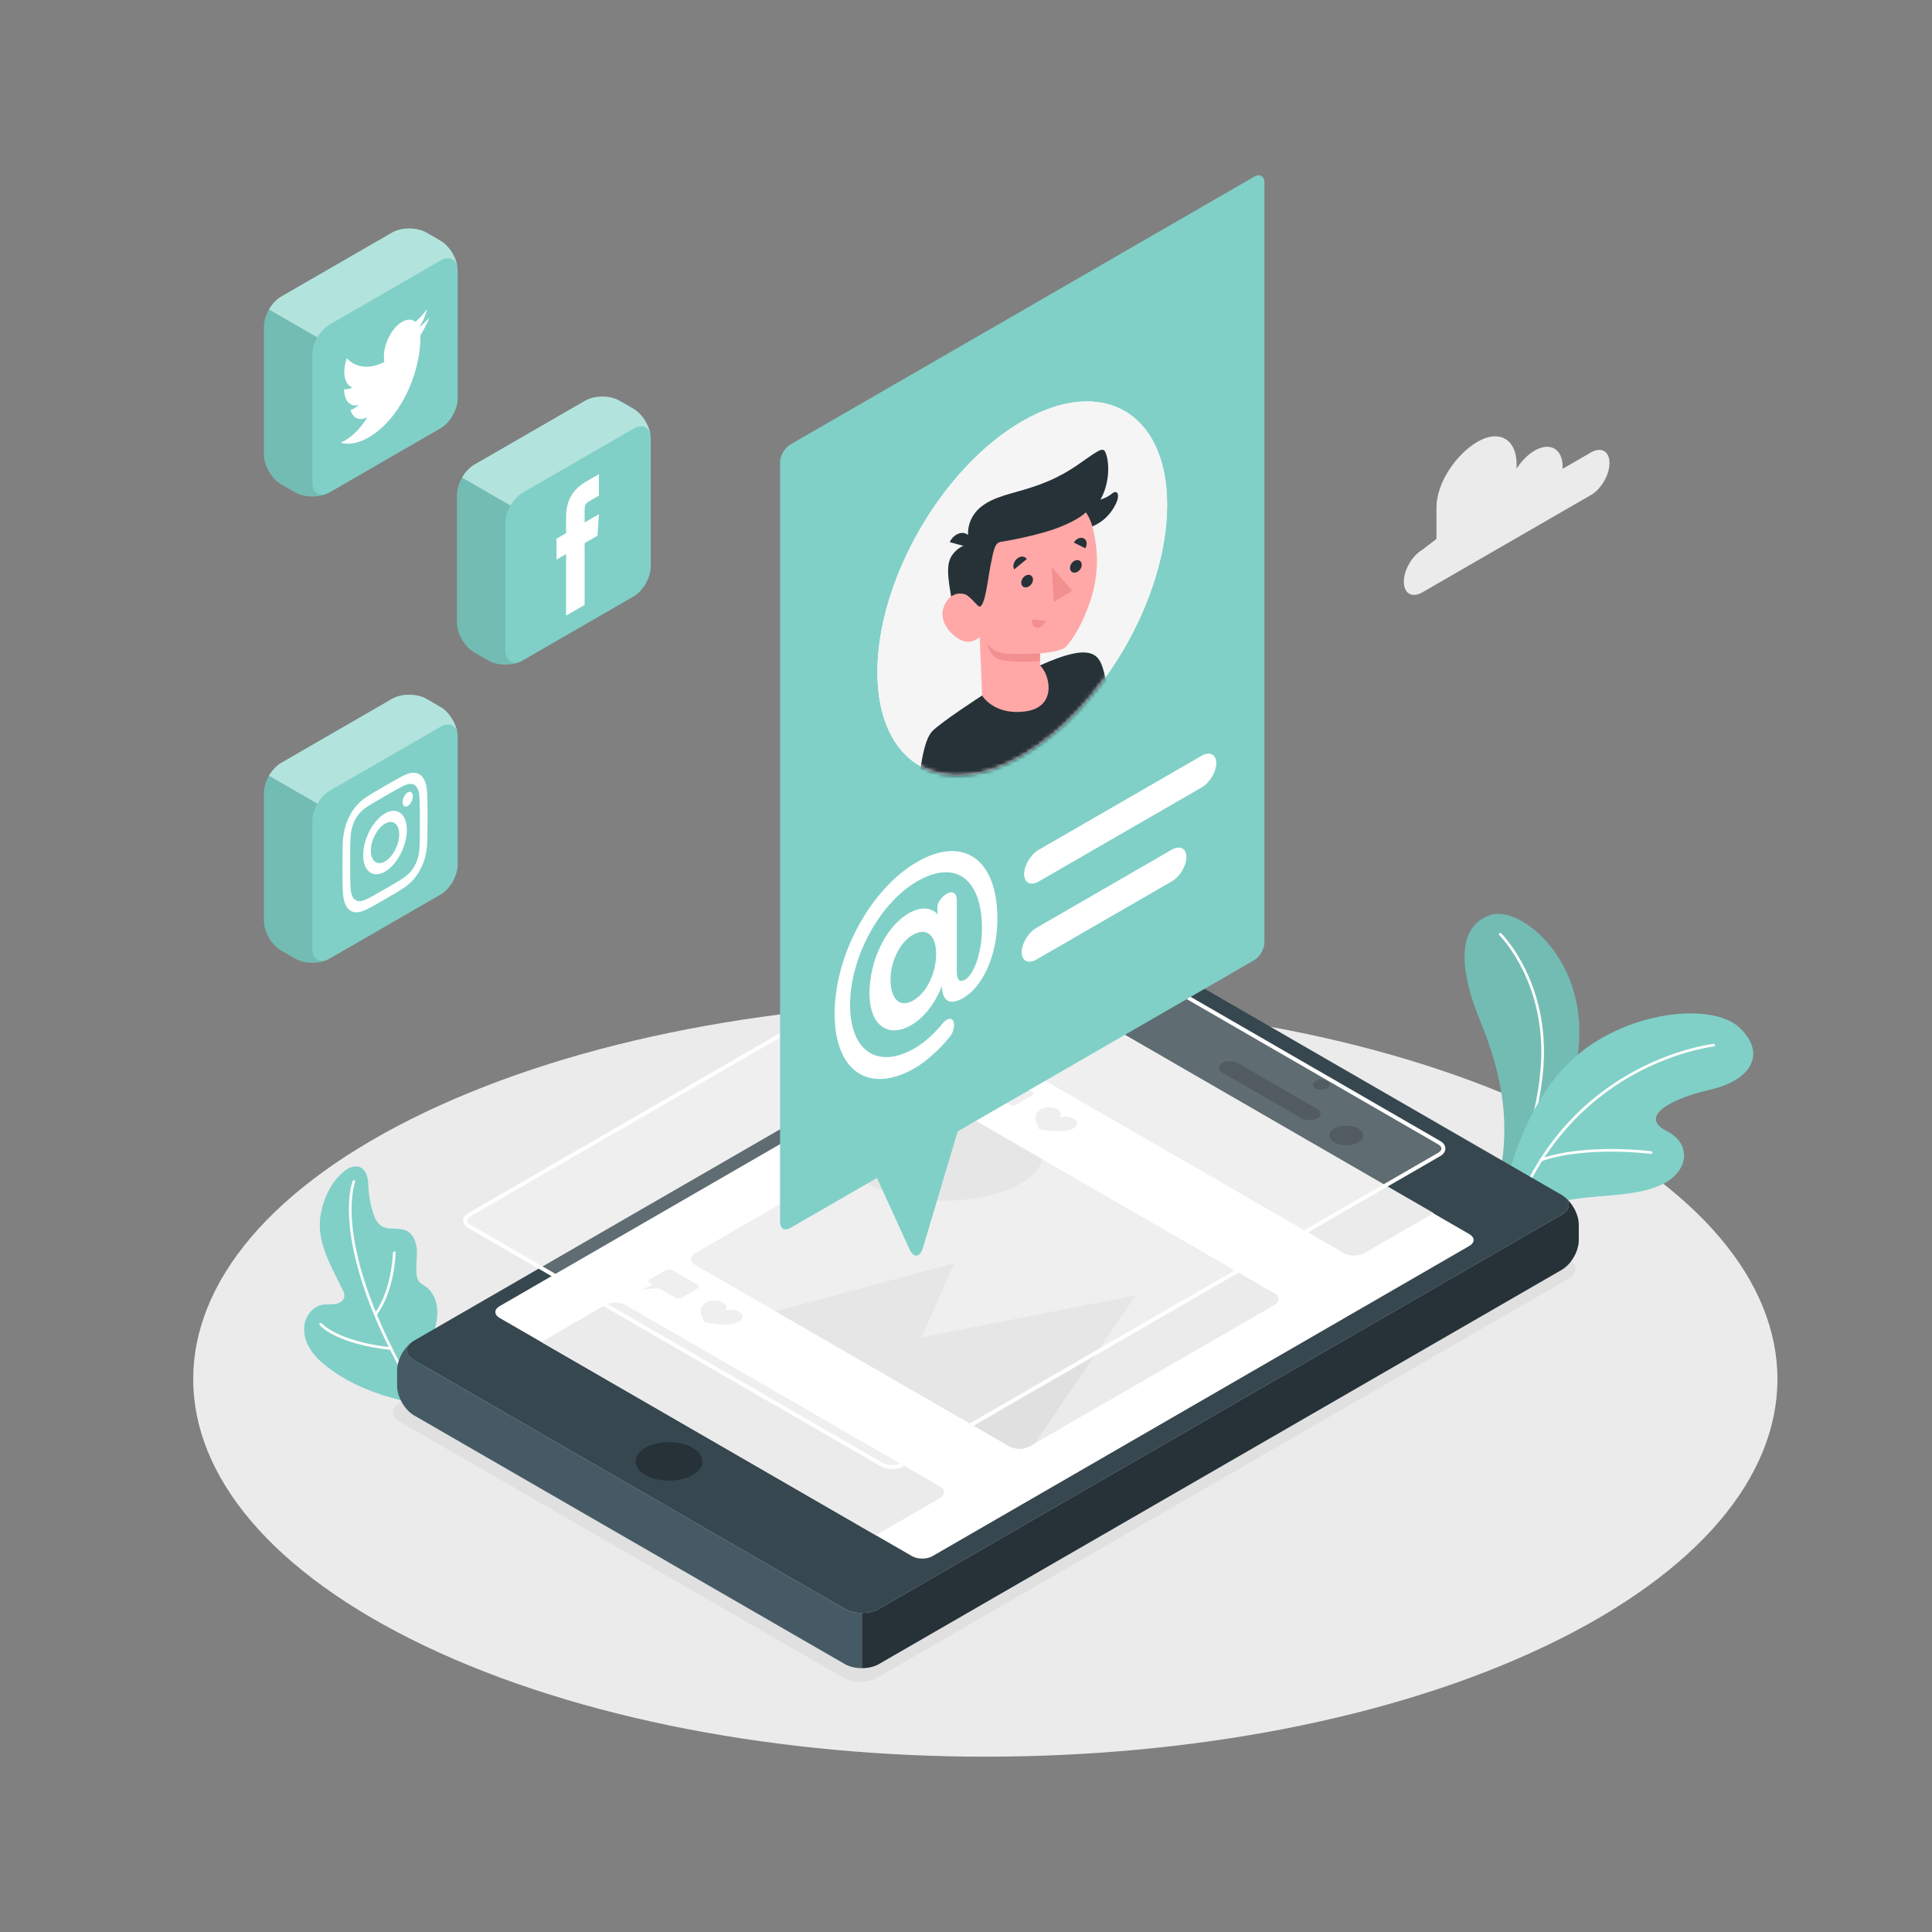 <svg width="500" height="500" viewBox="0 0 500 500" fill="none" xmlns="http://www.w3.org/2000/svg">
<rect x="0" y="0" width="500" height="500" fill="#808080" stroke="none"/>
<path d="M110.044 426.008C190.102 464.165 319.901 464.165 399.958 426.008C480.015 387.852 480.015 325.987 399.957 287.83C319.9 249.673 190.101 249.673 110.043 287.83C29.985 325.986 29.986 387.851 110.044 426.008Z" fill="#EBEBEB"/>
<path d="M368.08 142.3L371.755 139.47V131.374C371.755 124.956 376.873 117.507 382.432 114.298C387.989 111.089 392.495 113.69 392.495 120.108V121.284C393.756 119.325 395.384 117.639 397.164 116.611C401.164 114.302 404.406 116.174 404.406 120.792V121.327L411.766 117.077C414.4 115.557 416.535 116.789 416.535 119.83C416.535 122.871 414.4 126.569 411.766 128.09L368.079 153.313C365.445 154.834 363.31 153.601 363.31 150.56C363.311 147.518 365.446 143.82 368.08 142.3Z" fill="#EBEBEB"/>
<path d="M104.087 362.443C103.572 362.347 103.017 362.187 102.398 362.025C100.311 361.477 98.249 360.835 96.232 360.07C92.217 358.55 88.367 356.551 84.943 353.949C83.095 352.545 81.352 350.941 80.159 348.951C78.966 346.962 78.366 344.537 78.909 342.28C79.452 340.025 81.279 338.026 83.568 337.651C84.642 337.475 85.75 337.646 86.823 337.464C87.895 337.282 89.018 336.573 89.127 335.49C89.187 334.882 88.917 334.297 88.649 333.748C86.869 330.111 84.891 326.543 83.679 322.679C82.533 319.028 82.443 315.864 83.474 312.158C84.415 308.776 86.172 305.59 88.858 303.285C90.054 302.258 91.723 301.434 93.169 302.064C94.114 302.476 94.725 303.433 95.006 304.426C95.286 305.418 95.289 306.463 95.351 307.492C95.485 309.703 95.906 311.896 96.599 314C97.019 315.274 97.603 316.595 98.74 317.305C100.6 318.469 103.159 317.558 105.145 318.494C106.995 319.368 107.797 321.599 107.894 323.643C107.989 325.686 107.566 327.74 107.801 329.772C107.874 330.405 108.02 331.052 108.393 331.568C108.865 332.223 109.633 332.583 110.284 333.058C112.213 334.466 113.125 336.95 113.181 339.337C113.237 341.725 112.552 344.062 111.831 346.338C110.814 349.551 110.349 352.633 109.846 355.921C109.575 357.692 108.62 359.977 107.4 361.328C106.289 362.556 105.295 362.671 104.087 362.443Z" fill="#80D0C7"/>
<path d="M107.413 360.778C107.295 360.778 107.181 360.718 107.116 360.609C95.453 340.928 91.755 327.065 90.706 318.901C89.563 310.002 91.183 305.828 91.253 305.655C91.324 305.478 91.524 305.393 91.701 305.464C91.877 305.535 91.963 305.735 91.892 305.912C91.866 305.978 90.265 310.172 91.4 318.897C92.452 326.985 96.135 340.727 107.709 360.258C107.806 360.422 107.752 360.633 107.588 360.73C107.534 360.763 107.473 360.778 107.413 360.778Z" fill="white"/>
<path d="M101.174 349.366C101.161 349.366 101.149 349.365 101.136 349.364C86.92 347.797 82.896 343.128 82.732 342.931C82.611 342.785 82.631 342.568 82.777 342.446C82.923 342.325 83.14 342.345 83.261 342.49C83.3 342.537 87.322 347.149 101.211 348.68C101.4 348.701 101.536 348.871 101.516 349.06C101.496 349.235 101.347 349.366 101.174 349.366Z" fill="white"/>
<path d="M97.162 340.509C97.089 340.509 97.016 340.486 96.954 340.439C96.803 340.324 96.773 340.108 96.889 339.957C101.401 334.031 101.694 324.309 101.696 324.212C101.701 324.022 101.85 323.872 102.049 323.876C102.239 323.881 102.389 324.039 102.384 324.229C102.374 324.636 102.082 334.273 97.436 340.374C97.368 340.462 97.266 340.509 97.162 340.509Z" fill="white"/>
<path d="M388.599 301.661C389.976 292.361 389.995 281.012 383.165 264.433C376.335 247.854 378.462 239.158 385.783 236.794C393.103 234.431 409.322 247.012 408.717 268.176C408.134 288.616 394.319 305.498 394.319 305.498L388.599 301.661Z" fill="#80D0C7"/>
<path opacity="0.1" d="M388.599 301.661C389.976 292.361 389.995 281.012 383.165 264.433C376.335 247.854 378.462 239.158 385.783 236.794C393.103 234.431 409.322 247.012 408.717 268.176C408.134 288.616 394.319 305.498 394.319 305.498L388.599 301.661Z" fill="black"/>
<path d="M392.173 304.402C392.127 304.402 392.081 304.393 392.036 304.374C391.861 304.298 391.781 304.096 391.857 303.921C391.933 303.746 399.405 286.285 398.861 270.42C398.235 252.167 388.129 242.129 388.027 242.029C387.891 241.896 387.888 241.678 388.02 241.542C388.153 241.405 388.371 241.403 388.507 241.535C388.611 241.636 398.914 251.852 399.55 270.396C400.099 286.418 392.566 304.018 392.49 304.194C392.434 304.324 392.307 304.402 392.173 304.402Z" fill="white"/>
<path d="M389.006 309.914C389.006 309.914 392.866 287.425 406.567 274.506C420.268 261.588 443.112 259.131 450.265 266.034C457.419 272.937 452.84 279.642 442.753 281.966C431.345 284.595 424.356 289.203 431.345 292.715C437.844 295.981 437.111 303.044 430.34 306.439C419.54 311.855 400.043 306.699 395.292 317.354L389.006 309.914Z" fill="#80D0C7"/>
<path d="M391.905 314.67C391.866 314.67 391.825 314.663 391.786 314.649C391.608 314.583 391.516 314.385 391.582 314.207C394.942 305.082 399.759 297.087 405.898 290.445C410.811 285.13 416.575 280.666 423.032 277.175C434.028 271.231 443.36 270.161 443.453 270.151C443.639 270.132 443.812 270.267 443.832 270.456C443.853 270.645 443.716 270.815 443.527 270.835C443.435 270.845 434.214 271.905 423.333 277.794C413.3 283.223 399.76 293.989 392.227 314.444C392.176 314.584 392.045 314.67 391.905 314.67Z" fill="white"/>
<path d="M398.847 300.532C398.705 300.532 398.571 300.443 398.522 300.301C398.459 300.121 398.554 299.925 398.733 299.862C410.421 295.776 427.184 297.917 427.351 297.939C427.54 297.964 427.672 298.137 427.648 298.325C427.623 298.514 427.45 298.646 427.262 298.622C427.095 298.6 410.491 296.481 398.961 300.512C398.923 300.526 398.885 300.532 398.847 300.532Z" fill="white"/>
<path d="M118.446 70.004C118.446 67.163 116.452 63.709 113.992 62.289L110.365 60.195C107.905 58.774 103.916 58.774 101.456 60.195L72.757 76.765C71.481 77.502 70.333 78.788 69.521 80.25C68.866 81.43 68.428 82.724 68.326 83.941C68.311 84.123 68.303 84.303 68.303 84.48V117.619C68.303 120.46 70.298 123.914 72.757 125.334L76.384 127.428C76.531 127.513 76.683 127.592 76.84 127.666C76.896 127.693 76.956 127.716 77.014 127.742C77.115 127.787 77.216 127.832 77.321 127.872C77.398 127.902 77.477 127.929 77.556 127.956C77.644 127.987 77.731 128.018 77.821 128.046C77.915 128.076 78.011 128.103 78.107 128.129C78.181 128.149 78.255 128.17 78.33 128.189C78.444 128.217 78.558 128.243 78.674 128.268C78.729 128.279 78.784 128.291 78.84 128.301C78.978 128.328 79.116 128.351 79.256 128.372C79.282 128.376 79.308 128.379 79.334 128.383C81.403 128.676 83.678 128.36 85.294 127.427L113.993 110.857C116.453 109.437 118.448 105.983 118.448 103.142L118.446 70.004Z" fill="#80D0C7"/>
<path opacity="0.4" d="M82.142 87.327C81.638 88.199 81.255 89.141 81.038 90.072C81.602 87.653 83.294 85.156 85.292 84.002L113.991 67.432C116.451 66.012 118.445 67.163 118.445 70.004C118.445 67.163 116.451 63.709 113.991 62.289L110.364 60.195C107.904 58.774 103.915 58.774 101.455 60.195L72.756 76.765C71.48 77.502 70.332 78.788 69.52 80.25C69.55 80.197 69.576 80.143 69.607 80.09L82.142 87.327Z" fill="white"/>
<path opacity="0.1" d="M84.369 127.85C84.297 127.874 84.228 127.89 84.157 127.909C84.15 127.911 84.142 127.913 84.135 127.915C84.016 127.947 83.899 127.972 83.784 127.991C83.775 127.993 83.765 127.994 83.756 127.995C83.642 128.012 83.53 128.024 83.421 128.028C83.413 128.028 83.405 128.028 83.397 128.029C83.286 128.033 83.177 128.031 83.071 128.021H83.068C82.639 127.982 82.255 127.837 81.932 127.594C81.92 127.585 81.907 127.577 81.894 127.568C81.837 127.523 81.784 127.472 81.731 127.421C81.702 127.393 81.671 127.366 81.643 127.336C81.599 127.289 81.558 127.237 81.517 127.185C81.485 127.144 81.453 127.103 81.422 127.06C81.387 127.009 81.354 126.956 81.322 126.902C81.291 126.85 81.261 126.796 81.233 126.74C81.206 126.686 81.18 126.631 81.155 126.574C81.127 126.51 81.102 126.444 81.078 126.376C81.058 126.319 81.038 126.263 81.02 126.204C80.997 126.127 80.978 126.047 80.959 125.966C80.946 125.909 80.931 125.853 80.92 125.793C80.902 125.698 80.89 125.598 80.878 125.498C80.872 125.446 80.863 125.396 80.858 125.343C80.844 125.186 80.836 125.025 80.836 124.856V91.717C80.836 91.368 80.867 91.01 80.924 90.647C80.925 90.641 80.925 90.635 80.926 90.628C80.947 90.495 80.977 90.361 81.005 90.227C81.016 90.175 81.024 90.124 81.036 90.072C81.253 89.141 81.637 88.2 82.14 87.327L69.604 80.089C69.574 80.142 69.547 80.196 69.517 80.249C68.862 81.429 68.424 82.723 68.322 83.94C68.307 84.122 68.299 84.302 68.299 84.479V117.618C68.299 120.459 70.294 123.913 72.753 125.333L76.38 127.427C76.527 127.512 76.679 127.591 76.836 127.665C76.892 127.692 76.952 127.715 77.01 127.741C77.111 127.786 77.213 127.831 77.317 127.871C77.394 127.901 77.473 127.928 77.552 127.955C77.64 127.986 77.727 128.017 77.817 128.045C77.911 128.075 78.007 128.102 78.103 128.128C78.177 128.149 78.251 128.169 78.326 128.188C78.44 128.216 78.554 128.242 78.67 128.267C78.725 128.279 78.78 128.29 78.836 128.3C78.974 128.326 79.112 128.351 79.252 128.371C79.278 128.375 79.304 128.378 79.33 128.382C81.033 128.622 82.869 128.44 84.369 127.85Z" fill="black"/>
<path d="M105.911 100.391C107.917 95.764 108.924 90.826 108.785 86.771C109.707 85.353 110.506 83.784 111.139 82.156C110.293 83.145 109.383 84.009 108.43 84.711C109.403 83.372 110.151 81.707 110.504 80.033C109.592 81.281 108.583 82.387 107.509 83.29C106.648 82.565 105.422 82.509 104.065 83.292C101.02 85.05 98.783 90.131 99.47 93.668C95.549 95.67 92.073 95.172 89.747 92.709C88.511 96.25 89.106 99.606 91.207 100.264C90.434 100.678 89.705 100.815 89.069 100.711C89.018 103.655 90.585 105.476 92.853 104.774C92.189 105.398 91.462 105.872 90.724 106.11C91.323 108.264 93.065 109.076 95.13 107.935C93.147 111.153 90.648 113.521 88.146 114.572C90.234 115.151 92.713 114.761 95.377 113.223C100.041 110.53 103.625 105.663 105.911 100.391Z" fill="white"/>
<path d="M118.446 190.672C118.446 187.832 116.452 184.377 113.992 182.957L110.365 180.863C107.905 179.443 103.916 179.443 101.456 180.863L72.757 197.433C71.481 198.17 70.333 199.456 69.521 200.918C68.866 202.098 68.428 203.392 68.326 204.609C68.311 204.791 68.303 204.971 68.303 205.148V238.287C68.303 241.128 70.298 244.582 72.757 246.002L76.384 248.096C76.531 248.181 76.683 248.259 76.84 248.334C76.896 248.361 76.956 248.384 77.014 248.41C77.115 248.455 77.216 248.5 77.321 248.54C77.398 248.57 77.477 248.597 77.556 248.624C77.644 248.655 77.731 248.686 77.821 248.714C77.915 248.744 78.011 248.77 78.107 248.797C78.181 248.818 78.255 248.838 78.33 248.857C78.444 248.885 78.558 248.911 78.674 248.935C78.729 248.947 78.784 248.958 78.84 248.969C78.978 248.996 79.116 249.019 79.256 249.04C79.282 249.044 79.308 249.047 79.334 249.051C81.403 249.344 83.678 249.028 85.294 248.095L113.993 231.525C116.453 230.105 118.448 226.651 118.448 223.81L118.446 190.672Z" fill="#80D0C7"/>
<path opacity="0.4" d="M82.142 207.995C81.638 208.867 81.255 209.809 81.038 210.74C81.602 208.321 83.294 205.824 85.292 204.67L113.991 188.1C116.451 186.679 118.445 187.831 118.445 190.672C118.445 187.832 116.451 184.377 113.991 182.957L110.364 180.863C107.904 179.443 103.915 179.443 101.455 180.863L72.756 197.433C71.48 198.17 70.332 199.456 69.52 200.918C69.55 200.865 69.576 200.811 69.607 200.758L82.142 207.995Z" fill="white"/>
<path opacity="0.1" d="M84.369 248.518C84.297 248.542 84.228 248.558 84.157 248.577C84.15 248.579 84.142 248.581 84.135 248.583C84.016 248.615 83.899 248.64 83.784 248.659C83.775 248.66 83.765 248.662 83.756 248.663C83.642 248.68 83.53 248.692 83.421 248.696C83.413 248.696 83.405 248.696 83.397 248.697C83.286 248.701 83.177 248.699 83.071 248.689H83.068C82.639 248.65 82.255 248.505 81.932 248.262C81.92 248.253 81.907 248.245 81.894 248.236C81.837 248.191 81.784 248.14 81.731 248.089C81.702 248.061 81.671 248.034 81.643 248.004C81.599 247.957 81.558 247.905 81.517 247.853C81.485 247.812 81.453 247.771 81.422 247.728C81.387 247.677 81.354 247.624 81.322 247.57C81.291 247.518 81.261 247.464 81.233 247.408C81.206 247.354 81.18 247.299 81.155 247.242C81.127 247.178 81.102 247.112 81.078 247.044C81.058 246.988 81.038 246.931 81.02 246.872C80.997 246.795 80.978 246.715 80.959 246.634C80.946 246.577 80.931 246.521 80.92 246.462C80.902 246.367 80.89 246.267 80.878 246.167C80.872 246.115 80.863 246.065 80.858 246.012C80.844 245.856 80.836 245.694 80.836 245.525V212.386C80.836 212.037 80.867 211.679 80.924 211.316C80.925 211.31 80.925 211.304 80.926 211.297C80.947 211.164 80.977 211.03 81.005 210.896C81.016 210.844 81.024 210.793 81.036 210.741C81.253 209.81 81.637 208.868 82.14 207.996L69.604 200.758C69.574 200.811 69.547 200.865 69.517 200.918C68.862 202.098 68.424 203.392 68.322 204.609C68.307 204.791 68.299 204.971 68.299 205.148V238.287C68.299 241.128 70.294 244.582 72.753 246.002L76.38 248.096C76.527 248.181 76.679 248.259 76.836 248.334C76.892 248.361 76.952 248.384 77.01 248.41C77.111 248.455 77.213 248.5 77.317 248.54C77.394 248.57 77.473 248.597 77.552 248.624C77.64 248.655 77.727 248.686 77.817 248.714C77.911 248.744 78.007 248.771 78.103 248.797C78.177 248.818 78.251 248.838 78.326 248.857C78.44 248.885 78.554 248.911 78.67 248.935C78.725 248.947 78.78 248.958 78.836 248.969C78.974 248.995 79.112 249.019 79.252 249.04C79.278 249.044 79.304 249.047 79.33 249.051C81.033 249.29 82.869 249.109 84.369 248.518Z" fill="black"/>
<path d="M99.642 206.028C102.579 204.333 102.927 204.147 104.087 203.548C105.159 202.994 105.742 202.897 106.129 202.874C106.642 202.844 107.009 202.95 107.393 203.241C107.778 203.533 108.016 203.883 108.216 204.452C108.367 204.882 108.546 205.555 108.595 206.957C108.648 208.473 108.659 208.93 108.659 212.846C108.659 216.762 108.648 217.232 108.595 218.809C108.546 220.267 108.366 221.147 108.216 221.75C108.016 222.55 107.778 223.176 107.393 223.911C107.008 224.646 106.642 225.176 106.129 225.738C105.741 226.162 105.158 226.738 104.087 227.422C102.927 228.162 102.579 228.377 99.642 230.073C96.705 231.769 96.357 231.955 95.198 232.554C94.126 233.108 93.543 233.205 93.156 233.228C92.642 233.258 92.276 233.152 91.891 232.86C91.506 232.57 91.268 232.219 91.068 231.649C90.917 231.219 90.738 230.546 90.689 229.144C90.637 227.628 90.625 227.171 90.625 223.254C90.625 219.338 90.636 218.868 90.689 217.291C90.738 215.832 90.918 214.953 91.068 214.348C91.267 213.549 91.506 212.922 91.891 212.187C92.276 211.452 92.642 210.922 93.156 210.36C93.543 209.936 94.126 209.36 95.198 208.676C96.357 207.94 96.705 207.724 99.642 206.028ZM99.642 203.386C96.655 205.11 96.28 205.344 95.107 206.092C93.936 206.839 93.137 207.549 92.437 208.315C91.714 209.107 91.1 209.963 90.489 211.131C89.877 212.3 89.502 213.335 89.22 214.461C88.948 215.55 88.762 216.724 88.709 218.316C88.655 219.911 88.643 220.418 88.643 224.401C88.643 228.384 88.656 228.876 88.709 230.409C88.762 231.94 88.948 232.898 89.22 233.674C89.501 234.476 89.877 235.078 90.489 235.54C91.1 236.002 91.714 236.15 92.437 236.107C93.137 236.066 93.936 235.852 95.107 235.247C96.28 234.641 96.655 234.441 99.642 232.717C102.629 230.992 103.004 230.759 104.177 230.011C105.348 229.264 106.148 228.553 106.847 227.787C107.57 226.995 108.184 226.139 108.795 224.971C109.407 223.803 109.783 222.767 110.064 221.641C110.336 220.551 110.521 219.378 110.575 217.786C110.628 216.191 110.641 215.684 110.641 211.701C110.641 207.718 110.628 207.226 110.575 205.692C110.521 204.162 110.335 203.204 110.064 202.428C109.783 201.626 109.407 201.025 108.795 200.563C108.184 200.1 107.57 199.953 106.847 199.996C106.147 200.038 105.348 200.251 104.177 200.856C103.004 201.462 102.629 201.661 99.642 203.386ZM99.642 210.521C96.523 212.322 93.994 217.153 93.994 221.313C93.994 225.472 96.523 227.384 99.642 225.583C102.762 223.782 105.291 218.95 105.291 214.791C105.291 210.631 102.762 208.719 99.642 210.521ZM99.642 222.941C97.617 224.11 95.976 222.869 95.976 220.169C95.976 217.469 97.618 214.333 99.642 213.163C101.667 211.994 103.308 213.235 103.308 215.935C103.308 218.635 101.667 221.771 99.642 222.941ZM106.834 206.071C106.834 205.1 106.243 204.652 105.514 205.073C104.785 205.494 104.194 206.623 104.194 207.595C104.194 208.566 104.785 209.014 105.514 208.593C106.243 208.173 106.834 207.043 106.834 206.071Z" fill="white"/>
<path d="M168.413 113.513C168.413 110.672 166.419 107.218 163.959 105.798L160.332 103.704C157.872 102.283 153.883 102.283 151.423 103.704L122.724 120.274C121.448 121.011 120.3 122.297 119.487 123.759C118.832 124.939 118.394 126.233 118.292 127.45C118.277 127.632 118.269 127.812 118.269 127.989V161.128C118.269 163.969 120.264 167.423 122.723 168.843L126.35 170.937C126.497 171.022 126.649 171.101 126.806 171.175C126.863 171.202 126.922 171.225 126.98 171.251C127.081 171.296 127.183 171.341 127.287 171.381C127.364 171.411 127.443 171.438 127.522 171.465C127.61 171.496 127.697 171.527 127.786 171.555C127.88 171.585 127.976 171.611 128.072 171.638C128.146 171.659 128.22 171.679 128.295 171.698C128.409 171.727 128.523 171.752 128.639 171.777C128.694 171.789 128.749 171.8 128.805 171.81C128.942 171.837 129.081 171.86 129.221 171.881C129.247 171.885 129.273 171.888 129.299 171.892C131.368 172.185 133.643 171.869 135.259 170.936L163.958 154.366C166.418 152.946 168.413 149.492 168.413 146.651V113.513Z" fill="#80D0C7"/>
<path opacity="0.4" d="M132.109 130.836C131.605 131.708 131.222 132.65 131.005 133.581C131.569 131.162 133.261 128.665 135.259 127.511L163.958 110.941C166.418 109.521 168.412 110.672 168.412 113.513C168.412 110.672 166.418 107.218 163.958 105.798L160.331 103.704C157.871 102.283 153.882 102.283 151.422 103.704L122.723 120.274C121.447 121.011 120.299 122.297 119.486 123.759C119.515 123.706 119.542 123.652 119.573 123.599L132.109 130.836Z" fill="white"/>
<path opacity="0.1" d="M134.336 171.358C134.264 171.382 134.195 171.398 134.124 171.417C134.117 171.419 134.109 171.421 134.102 171.423C133.983 171.455 133.866 171.48 133.751 171.498C133.742 171.5 133.732 171.501 133.723 171.502C133.609 171.519 133.497 171.531 133.388 171.535C133.38 171.535 133.372 171.535 133.364 171.536C133.253 171.54 133.144 171.538 133.038 171.529H133.035C132.606 171.49 132.222 171.345 131.899 171.102C131.887 171.093 131.874 171.086 131.862 171.076C131.805 171.031 131.752 170.98 131.699 170.929C131.67 170.901 131.639 170.874 131.611 170.844C131.567 170.797 131.526 170.745 131.485 170.693C131.453 170.652 131.421 170.611 131.39 170.568C131.355 170.517 131.322 170.464 131.29 170.41C131.259 170.358 131.229 170.304 131.201 170.248C131.174 170.194 131.148 170.139 131.123 170.082C131.095 170.018 131.07 169.952 131.046 169.884C131.026 169.827 131.006 169.771 130.988 169.712C130.965 169.635 130.946 169.555 130.927 169.474C130.914 169.417 130.899 169.361 130.888 169.301C130.87 169.206 130.858 169.107 130.846 169.006C130.84 168.954 130.831 168.904 130.826 168.851C130.812 168.694 130.804 168.533 130.804 168.364V135.225C130.804 134.876 130.835 134.517 130.892 134.155C130.893 134.149 130.893 134.143 130.894 134.136C130.915 134.003 130.945 133.869 130.973 133.735C130.984 133.683 130.992 133.632 131.004 133.58C131.221 132.649 131.605 131.708 132.108 130.835L119.572 123.597C119.542 123.649 119.515 123.704 119.485 123.757C118.83 124.937 118.392 126.231 118.29 127.448C118.275 127.63 118.267 127.81 118.267 127.987V161.126C118.267 163.967 120.262 167.421 122.721 168.841L126.348 170.935C126.495 171.02 126.647 171.098 126.804 171.173C126.861 171.2 126.92 171.223 126.978 171.249C127.079 171.294 127.181 171.339 127.285 171.379C127.362 171.409 127.441 171.436 127.52 171.463C127.607 171.494 127.695 171.525 127.784 171.553C127.878 171.583 127.974 171.61 128.07 171.636C128.144 171.657 128.218 171.677 128.293 171.696C128.407 171.724 128.521 171.75 128.637 171.775C128.692 171.787 128.747 171.798 128.803 171.808C128.94 171.834 129.079 171.859 129.219 171.879C129.245 171.883 129.271 171.886 129.297 171.89C131 172.13 132.836 171.949 134.336 171.358Z" fill="black"/>
<path d="M146.509 159.315L151.297 156.551V140.566L154.637 138.637L154.993 133.079L151.296 135.213C151.296 135.213 151.296 133.215 151.296 132.164C151.296 130.902 151.486 130.294 152.401 129.766C153.137 129.341 154.992 128.27 154.992 128.27V122.715C154.992 122.715 152.26 124.292 151.677 124.629C148.114 126.686 146.508 129.705 146.508 133.71C146.508 137.199 146.508 137.977 146.508 137.977L144.018 139.415V144.834L146.508 143.396V159.315H146.509Z" fill="white"/>
<path d="M103.56 367.99L218.29 434.211C220.691 435.598 224.585 435.598 226.986 434.211L405.914 330.929C408.315 329.542 408.315 327.295 405.914 325.908L291.182 259.667C288.781 258.28 284.888 258.28 282.486 259.667L103.559 362.971C101.158 364.357 101.158 366.605 103.56 367.99Z" fill="#E0E0E0"/>
<path d="M107.166 352.023L218.653 416.387C221.08 417.789 225.016 417.789 227.443 416.387L404.19 314.342C406.617 312.941 406.617 310.669 404.19 309.267L292.702 244.902C290.275 243.5 286.339 243.5 283.912 244.902L107.166 346.948C104.739 348.349 104.739 350.621 107.166 352.023Z" fill="#37474F"/>
<path d="M218.654 416.387L107.167 352.023C104.997 350.77 104.773 348.822 106.484 347.422C104.384 349.016 102.772 352.028 102.772 354.561V358.693C102.772 361.496 104.74 364.904 107.167 366.306L218.654 430.67C219.867 431.371 221.458 431.722 223.049 431.722V417.439C221.458 417.439 219.867 417.088 218.654 416.387Z" fill="#455A64"/>
<path d="M404.189 328.624C406.617 327.223 408.584 323.815 408.584 321.013V316.879C408.584 314.345 406.97 311.331 404.868 309.738C406.585 311.139 406.363 313.088 404.19 314.342L227.444 416.387C226.23 417.088 224.639 417.439 223.049 417.439V431.722C224.639 431.722 226.23 431.371 227.444 430.67L404.189 328.624Z" fill="#263238"/>
<path d="M167.037 381.732C170.409 383.679 175.875 383.679 179.246 381.732C182.618 379.785 182.618 376.63 179.246 374.683C175.874 372.736 170.408 372.736 167.037 374.683C163.666 376.63 163.666 379.786 167.037 381.732Z" fill="#263238"/>
<path d="M236.039 402.733L129.294 341.077C127.838 340.236 127.838 338.873 129.294 338.032L268.276 257.755C269.733 256.913 272.094 256.913 273.55 257.754L380.273 319.396C381.729 320.237 381.729 321.6 380.273 322.441L241.313 402.733C239.856 403.574 237.495 403.574 236.039 402.733Z" fill="white"/>
<path d="M340.378 281.606C341.231 282.1 342.616 282.099 343.47 281.606C344.324 281.113 344.324 280.313 343.47 279.821C342.617 279.328 341.232 279.328 340.378 279.821C339.523 280.314 339.523 281.114 340.378 281.606Z" fill="#263238"/>
<path d="M345.319 295.628C347.027 296.614 349.795 296.614 351.503 295.628C353.211 294.642 353.211 293.043 351.503 292.058C349.795 291.072 347.027 291.072 345.319 292.058C343.611 293.043 343.611 294.642 345.319 295.628Z" fill="#263238"/>
<path d="M340.958 289.414C342.097 288.757 342.036 287.657 340.822 286.956L320.479 275.211C319.266 274.51 317.359 274.474 316.22 275.132C315.082 275.79 315.142 276.89 316.356 277.591L336.7 289.336C337.914 290.037 339.821 290.072 340.958 289.414Z" fill="#263238"/>
<path d="M266.486 274.327C265.029 275.169 265.029 276.531 266.486 277.372L347.794 324.315C349.25 325.157 351.612 325.157 353.069 324.317L371.047 313.951L284.475 263.948L266.486 274.327Z" fill="#EBEBEB"/>
<path d="M267.092 282.483L260.604 278.738C260.118 278.458 259.331 278.458 258.847 278.738L254.757 281.098C254.272 281.378 254.272 281.832 254.757 282.113L255.325 282.441L253.254 283.537C253.006 283.668 253.032 283.753 253.312 283.726L256.952 283.379L261.249 285.859C261.735 286.139 262.522 286.139 263.007 285.859L267.093 283.498C267.577 283.218 267.577 282.763 267.092 282.483Z" fill="#EBEBEB"/>
<path d="M268.958 292.237L268.484 291.242C267.86 289.931 267.493 288.151 269.283 287.118C270.497 286.417 272.465 286.417 273.678 287.118C274.624 287.664 274.833 288.474 274.305 289.136C275.452 288.832 276.855 288.953 277.801 289.498C279.014 290.2 279.014 291.336 277.801 292.036C276.043 293.051 272.962 292.85 270.686 292.503L268.958 292.237Z" fill="#EBEBEB"/>
<path d="M179.901 327.361L261.213 374.305C262.669 375.146 265.03 375.146 266.487 374.305L329.807 337.74C331.263 336.899 331.263 335.537 329.807 334.695L248.497 287.752C247.04 286.911 244.679 286.911 243.223 287.752L179.901 324.316C178.445 325.157 178.445 326.521 179.901 327.361Z" fill="#EBEBEB"/>
<path d="M180.515 332.469L174.027 328.723C173.541 328.443 172.754 328.443 172.269 328.723L168.18 331.084C167.694 331.364 167.694 331.818 168.18 332.099L168.748 332.426L166.677 333.523C166.429 333.654 166.454 333.739 166.734 333.712L170.374 333.364L174.672 335.845C175.157 336.126 175.944 336.126 176.43 335.845L180.516 333.484C181.001 333.204 181.001 332.749 180.515 332.469Z" fill="#EBEBEB"/>
<path d="M182.381 342.224L181.907 341.228C181.284 339.918 180.917 338.137 182.707 337.105C183.92 336.404 185.888 336.404 187.102 337.105C188.048 337.651 188.256 338.461 187.728 339.123C188.876 338.819 190.279 338.94 191.225 339.485C192.439 340.186 192.438 341.322 191.225 342.023C189.468 343.037 186.386 342.837 184.11 342.489L182.381 342.224Z" fill="#EBEBEB"/>
<path d="M156.651 337.739C158.108 336.898 160.469 336.898 161.925 337.739L243.234 384.683C244.69 385.524 244.69 386.887 243.234 387.728L226.645 397.306L140.08 347.306L156.651 337.739Z" fill="#EBEBEB"/>
<path d="M246.974 326.928L200.693 339.365L200.698 339.368L261.212 374.306C262.668 375.147 265.029 375.147 266.486 374.306L267.799 373.547L293.904 335.236L238.463 346.123L246.974 326.928Z" fill="#E0E0E0"/>
<path d="M269.794 300.047L248.497 287.752C247.04 286.911 244.679 286.911 243.223 287.752L219.423 301.495C220.514 303.574 222.761 305.542 226.171 307.168C236.198 311.948 252.455 311.948 262.482 307.168C266.675 305.17 269.109 302.651 269.794 300.047Z" fill="#E0E0E0"/>
<path opacity="0.2" d="M372.464 295.723L265.741 234.081C264.285 233.24 261.923 233.24 260.467 234.081L121.485 314.359C120.028 315.199 120.028 316.563 121.485 317.404L144.041 330.433L228.23 379.06C229.686 379.902 232.047 379.902 233.504 379.06L358.616 306.77L372.464 298.768C373.92 297.928 373.92 296.565 372.464 295.723Z" fill="white"/>
<path d="M372.717 295.284L284.477 244.317L265.994 233.642C264.374 232.707 261.836 232.706 260.212 233.642L121.231 313.92C120.363 314.421 119.885 315.117 119.885 315.882C119.885 316.646 120.363 317.343 121.231 317.844L143.787 330.873L227.976 379.5C228.786 379.969 229.827 380.203 230.867 380.203C231.907 380.203 232.947 379.969 233.758 379.5L358.869 307.21L372.717 299.208C373.584 298.708 374.063 298.011 374.063 297.247C374.063 296.483 373.586 295.786 372.717 295.284ZM372.21 298.329L358.362 306.331L233.25 378.621C231.957 379.367 229.775 379.367 228.484 378.621L144.295 329.994L121.739 316.965C121.206 316.657 120.9 316.262 120.9 315.882C120.9 315.501 121.206 315.107 121.739 314.799L260.721 234.522C262.015 233.775 264.196 233.776 265.488 234.522L283.971 245.197L372.211 296.163C372.744 296.471 373.05 296.867 373.05 297.247C373.048 297.626 372.742 298.021 372.21 298.329Z" fill="white"/>
<path d="M324.568 45.739C326.044 44.887 327.24 45.578 327.24 47.282V243.87C327.24 245.574 326.043 247.647 324.568 248.499L247.845 292.796L238.88 322.843C238.068 325.565 236.453 325.677 235.273 323.092L226.951 304.858L204.551 317.79C203.075 318.642 201.878 317.952 201.878 316.247V119.659C201.878 117.955 203.075 115.882 204.551 115.03L324.568 45.739Z" fill="#80D0C7"/>
<path d="M314.77 197.501C314.77 199.767 313.075 202.581 310.985 203.788L268.829 228.126C266.738 229.334 265.043 228.476 265.043 226.21C265.043 223.945 266.739 221.13 268.829 219.923L310.984 195.586C313.075 194.379 314.77 195.237 314.77 197.501Z" fill="white"/>
<path d="M307.04 221.814C307.041 224.079 305.345 226.894 303.255 228.101L268.203 248.338C266.112 249.545 264.417 248.688 264.417 246.422C264.417 244.157 266.113 241.342 268.203 240.135L303.254 219.899C305.345 218.692 307.04 219.549 307.04 221.814Z" fill="white"/>
<path d="M243.85 256.394L243.757 255.208C241.851 260.029 238.968 263.491 235.76 265.343C230.088 268.618 225.021 265.715 225.021 257.035C225.021 248.85 229.066 239.881 235.249 236.311C239.34 233.949 242.131 235.687 242.595 236.72C242.595 236.72 242.595 235.818 242.595 234.705C242.595 233.592 243.719 232.041 245.106 231.24C246.493 230.44 247.617 231.173 247.617 232.877V251.43C247.617 253.786 248.501 254.268 249.756 253.544C252.035 252.228 254.127 246.618 254.127 240.232C254.127 227.893 247.664 222.138 237.342 228.097C227.672 233.68 220 247.782 220 260.058C220 272.149 227.253 276.765 236.737 271.29C238.884 270.05 241.571 267.778 243.885 264.94C244.962 263.619 246.136 263.219 246.662 264.164C247.189 265.11 246.864 267.038 245.791 268.362C243.093 271.69 239.57 274.8 236.737 276.436C224.929 283.253 216.002 277.308 216.002 262.365C216.002 247.112 225.347 229.998 237.342 223.073C249.29 216.175 258.124 222.298 258.124 237.737C258.124 247.099 254.451 255.295 249.244 258.301C246.407 259.939 244.361 259.57 243.85 256.394ZM230.46 253.584C230.46 258.358 232.785 260.984 236.318 258.944C239.991 256.823 242.268 251.665 242.268 246.829C242.268 242.179 239.897 239.827 236.224 241.948C232.785 243.933 230.46 248.996 230.46 253.584Z" fill="white"/>
<path d="M264.559 109.004C285.266 97.049 302.052 106.741 302.052 130.65C302.052 154.559 285.266 183.634 264.56 195.589C243.853 207.544 227.067 197.852 227.067 173.943C227.067 150.034 243.853 120.959 264.559 109.004Z" fill="white"/>
<path d="M264.559 109.004C285.266 97.049 302.052 106.741 302.052 130.65C302.052 154.559 285.266 183.634 264.56 195.589C243.853 207.544 227.067 197.852 227.067 173.943C227.067 150.034 243.853 120.959 264.559 109.004Z" fill="#F5F5F5"/>
<mask id="mask0_848_129" style="mask-type:luminance" maskUnits="userSpaceOnUse" x="227" y="103" width="76" height="98">
<path d="M264.559 109.004C285.266 97.049 302.052 106.741 302.052 130.65C302.052 154.559 285.266 183.634 264.56 195.589C243.853 207.544 227.067 197.852 227.067 173.943C227.067 150.034 243.853 120.959 264.559 109.004Z" fill="white"/>
</mask>
<g mask="url(#mask0_848_129)">
<path d="M250.89 140.751C250.89 140.751 248.483 140.984 246.606 143.406C244.766 145.781 245.148 149.162 246.609 156.775L252.296 155.904L250.89 140.751Z" fill="#263238"/>
<path d="M284.051 129.55C284.051 129.55 286.349 128.936 287.609 127.874C289.355 126.404 289.811 128.265 288.854 130.245C287.898 132.225 286.11 134.949 282.256 136.408C282.205 136.174 280.623 132.403 280.623 132.403L284.051 129.55Z" fill="#263238"/>
<path d="M254.161 180.001C254.161 180.001 243.564 186.841 241.26 189.254C238.956 191.667 238.009 199.172 237.16 208.36C237.16 208.36 249.229 213.45 268.172 204.078C287.114 194.706 288.813 187.296 288.813 187.296C288.813 187.296 286.366 176.168 285.456 173.083C284.302 169.168 282.081 166.351 269.168 172.207L254.161 180.001Z" fill="#263238"/>
<path d="M253.558 155.569C252.714 156.299 251.51 155 250.468 154.19C249.427 153.379 246.028 152.802 244.332 156.829C242.604 160.933 246.527 164.724 248.831 165.708C251.568 166.876 253.559 164.851 253.559 164.851L254.162 180.002C254.162 180.002 257.183 185.194 265.359 184.111C273.537 183.028 271.853 174.792 269.168 172.207L269.155 169.093C269.155 169.093 273.379 168.812 275.372 167.746C276.438 167.176 278.983 163.418 280.624 159.537C282.468 155.179 285.535 147.497 282.804 136.626C279.871 124.948 266.482 128.155 258.498 135.32C250.514 142.485 253.558 155.569 253.558 155.569Z" fill="#FFA8A7"/>
<path d="M286.356 117.826C285.637 115.475 285.204 115.889 279.411 119.957C273.618 124.026 269.074 125.499 264.83 126.789C260.752 128.029 255.174 129.014 252.295 132.804C250.767 134.816 250.465 136.931 250.518 138.473C250.284 138.253 249.996 138.087 249.657 137.996C248.246 137.617 246.517 138.653 245.792 140.31L250.762 141.646C250.366 144.52 249.248 153.408 250.467 154.191C251.518 154.865 253.133 157.112 253.558 156.991C254.985 156.581 255.599 150.244 256.341 146.404C257.186 142.029 257.521 140.422 259.087 140.216C260.238 140.065 268.653 138.594 274.056 136.489C279.459 134.383 281.012 132.59 281.012 132.59L283.887 130.762C287.344 125.931 287.074 120.177 286.356 117.826Z" fill="#263238"/>
<path d="M269.154 169.093C269.154 169.093 261.583 169.596 258.936 168.899C257.164 168.432 255.705 167.191 255.276 166.259C255.276 166.259 255.772 168.373 257.355 169.972C259.291 171.928 269.153 171.108 269.153 171.108L269.154 169.093Z" fill="#F28F8F"/>
<path d="M267.22 160.303L270.684 160.674C270.342 161.759 269.289 162.555 268.331 162.452C267.374 162.35 266.877 161.387 267.22 160.303Z" fill="#F28F8F"/>
<path d="M272.223 146.804L272.721 155.795L277.485 152.895L272.223 146.804Z" fill="#F28F8F"/>
<path d="M267.334 149.985C267.334 150.856 266.655 151.742 265.816 151.964C264.978 152.186 264.299 151.661 264.299 150.79C264.299 149.919 264.978 149.033 265.816 148.811C266.655 148.589 267.334 149.114 267.334 149.985Z" fill="#263238"/>
<path d="M265.725 144.688L262.479 147.349C262.001 146.544 262.339 145.296 263.235 144.562C264.132 143.827 265.247 143.883 265.725 144.688Z" fill="#263238"/>
<path d="M280.864 141.894L277.904 140.408C278.507 139.399 279.659 138.913 280.477 139.324C281.294 139.734 281.467 140.885 280.864 141.894Z" fill="#263238"/>
<path d="M279.953 146.172C279.953 147.042 279.273 147.929 278.435 148.151C277.597 148.374 276.918 147.848 276.918 146.977C276.918 146.106 277.597 145.22 278.435 144.998C279.273 144.775 279.953 145.301 279.953 146.172Z" fill="#263238"/>
</g>
</svg>

